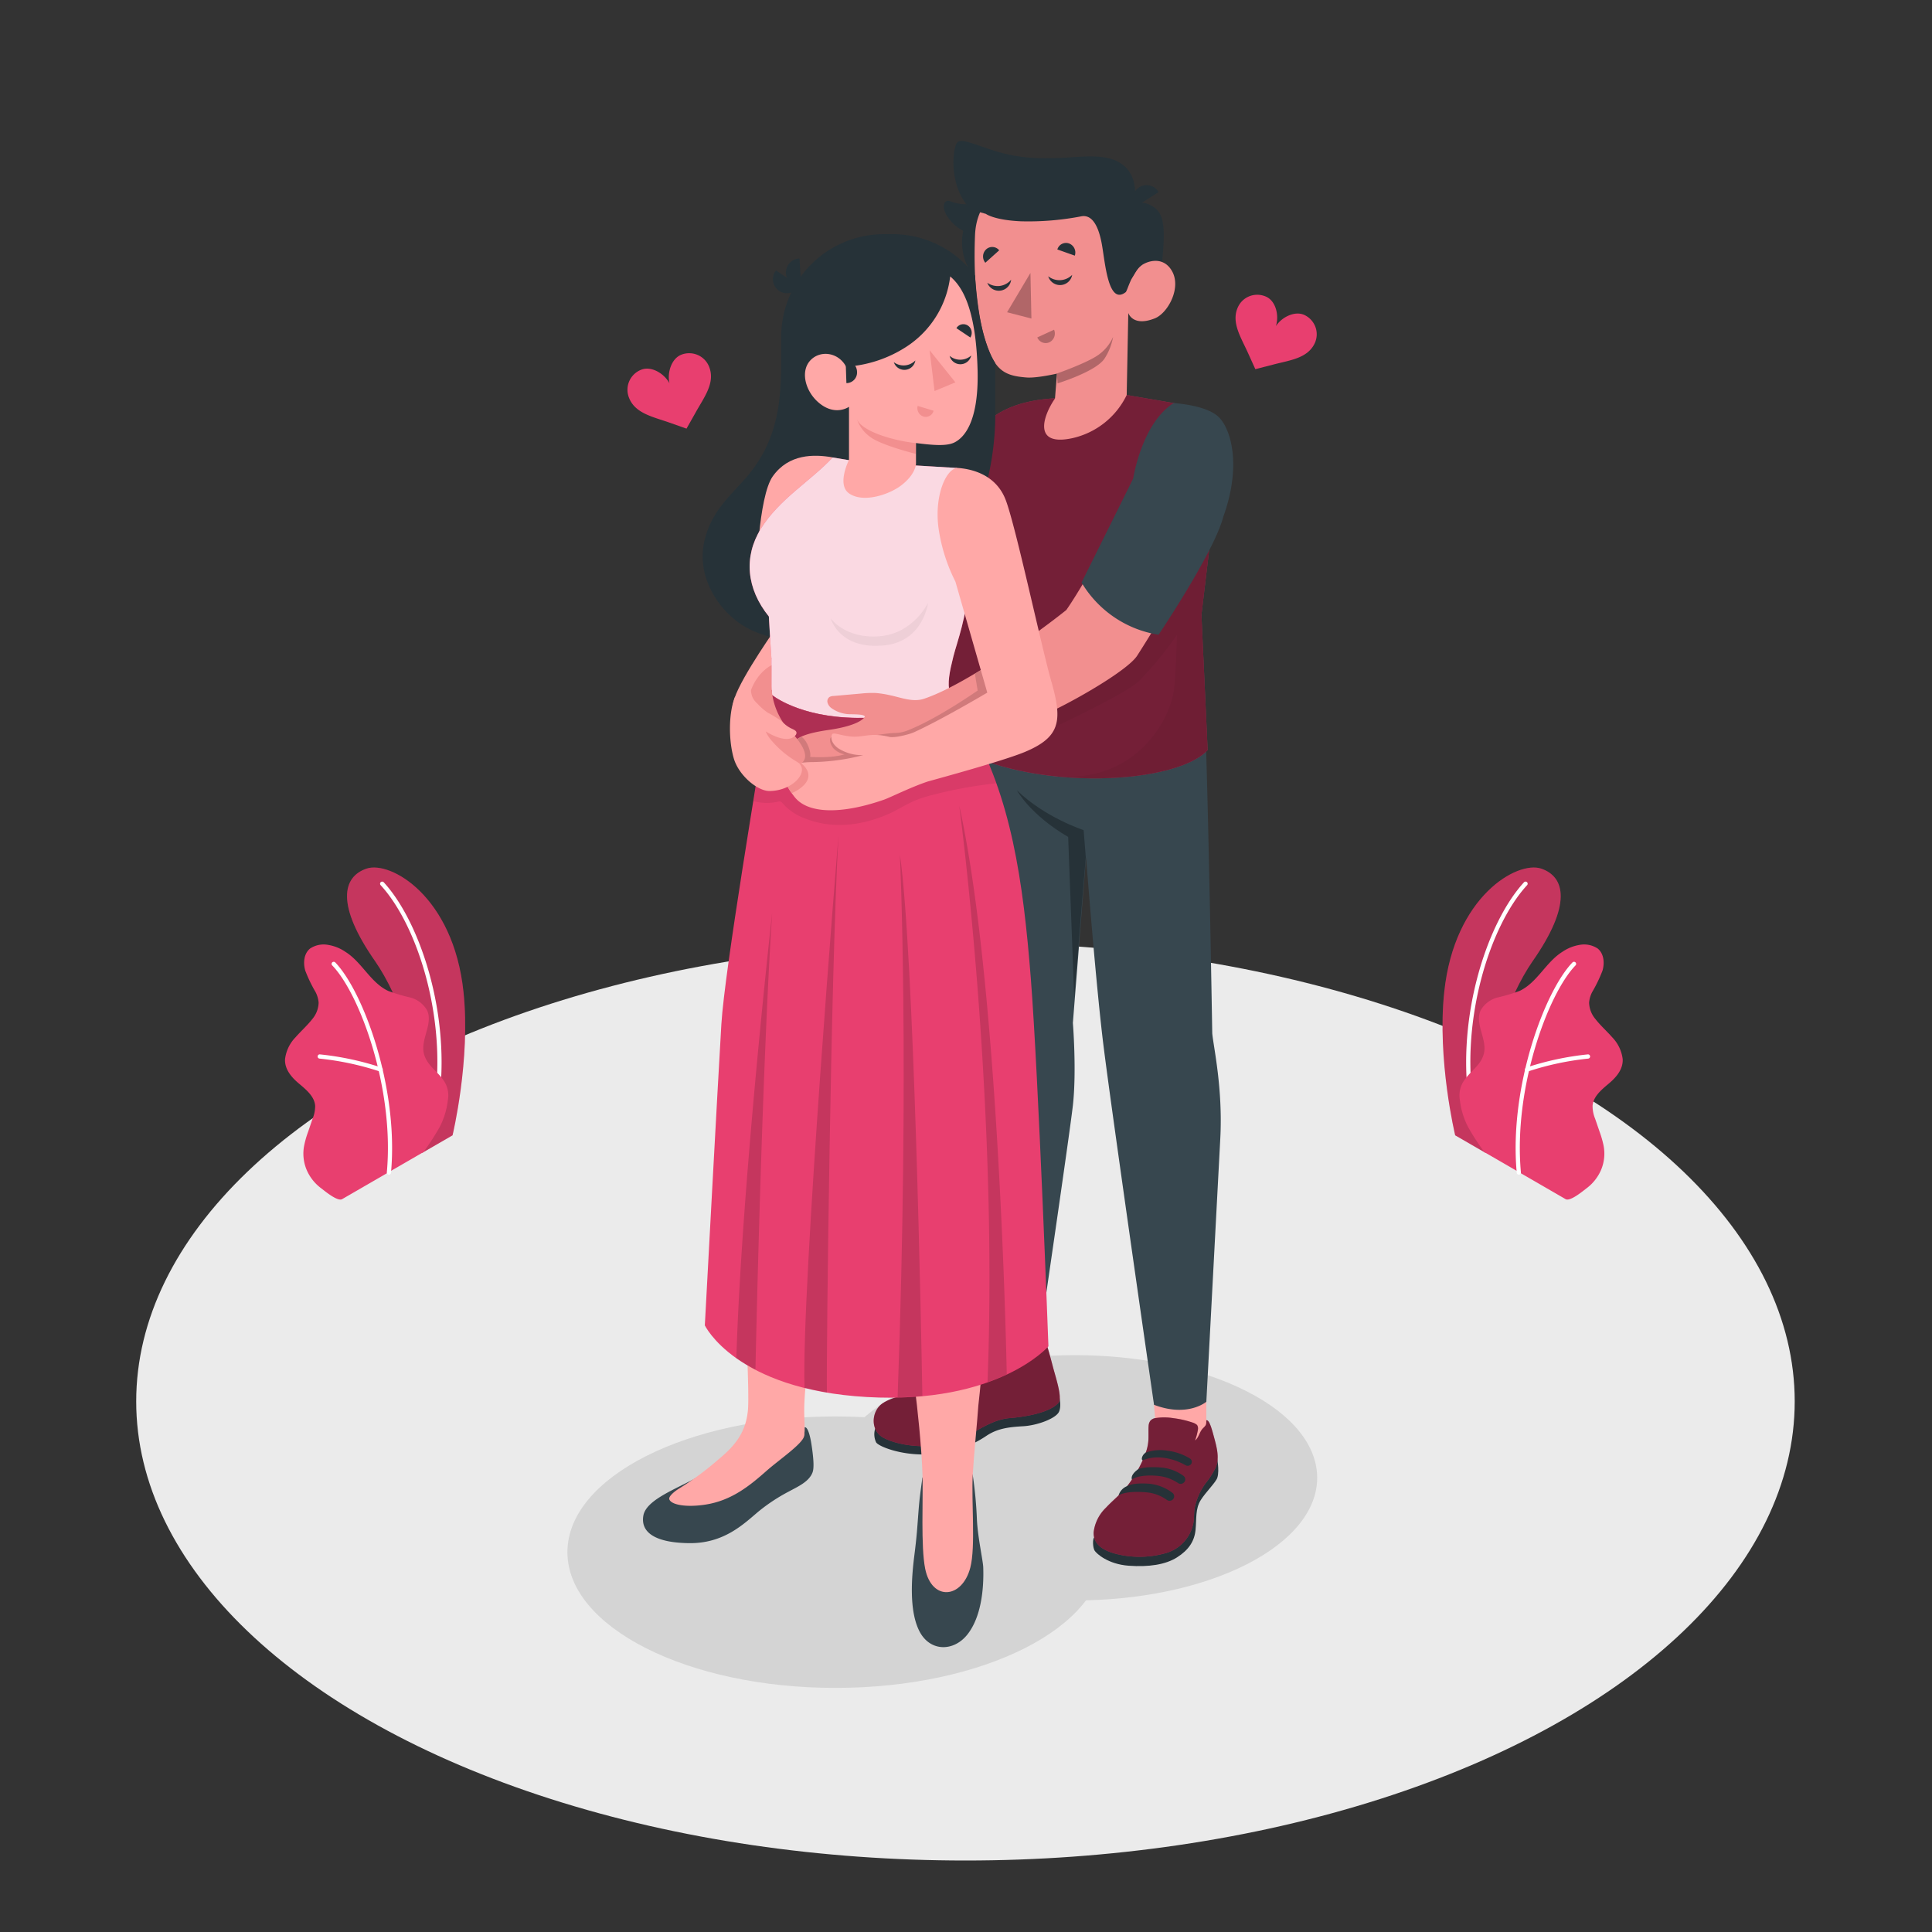 <svg xmlns="http://www.w3.org/2000/svg" viewBox="0 0 500 500"><rect x="0" y="0" width="500" height="500" fill="#333333" stroke="none"/><g id="freepik--Floor--inject-5"><ellipse id="freepik--floor--inject-5" cx="249.86" cy="362.68" rx="214.61" ry="118.82" style="fill:#ebebeb"></ellipse></g><g id="freepik--Shadows--inject-5"><g style="opacity:0.1"><ellipse id="freepik--Shadow--inject-5" cx="216.2" cy="401.7" rx="69.35" ry="35.13"></ellipse><path id="freepik--shadow--inject-5" d="M322.54,404.9c-24.47,12.39-64.14,12.39-88.61,0s-24.47-32.49,0-44.89,64.14-12.39,88.61,0S347,392.5,322.54,404.9Z"></path></g></g><g id="freepik--Plants--inject-5"><g id="freepik--plants--inject-5"><path d="M384.5,298.39l-7.9-4.57s-4.71-19.54-2.83-37.13c2.63-24.72,18.91-34,25.1-31.89s8,9.32-2.26,24C390.57,257.54,383.14,275.64,384.5,298.39Z" style="fill:#E83F6F"></path><g style="opacity:0.15"><path d="M384.5,298.39l-7.9-4.57s-4.71-19.54-2.83-37.13c2.63-24.72,18.91-34,25.1-31.89s8,9.32-2.26,24C390.57,257.54,383.14,275.64,384.5,298.39Z"></path></g><path d="M381.22,288.79h.08a.55.55,0,0,0,.44-.64c-4.34-22.81,3.63-48.43,13.5-59.1a.55.55,0,0,0-.81-.74c-10,10.86-18.17,36.9-13.77,60A.55.55,0,0,0,381.22,288.79Z" style="fill:#fff"></path><path d="M405.2,310.35c1.25.63,4.57-2.21,5.5-2.9a11.67,11.67,0,0,0,3.63-4.62,10.84,10.84,0,0,0,.63-6.56,25.28,25.28,0,0,0-1-3.42l-1.14-3.32a8.58,8.58,0,0,1-.66-3.37c.18-2.31,2.14-4,3.93-5.51,2-1.64,4-3.78,3.86-6.55a9.81,9.81,0,0,0-2.74-5.68c-1.41-1.61-3-3-4.34-4.72a6.85,6.85,0,0,1-1.61-4.23,7.16,7.16,0,0,1,.8-2.74,37.1,37.1,0,0,0,2.67-5.54c.58-2,.36-4.38-1.22-5.69a6.36,6.36,0,0,0-4.83-.94,11,11,0,0,0-4.35,1.78c-4.27,2.67-6.52,8-11.09,10.12a46,46,0,0,1-5.58,1.67,7,7,0,0,0-4.5,3.42c-1.54,3.51,1.86,7.56.83,11.26-.9,3.26-4,4.65-5.57,7.64a6.93,6.93,0,0,0-.61,4.24,20.23,20.23,0,0,0,2.14,7,61.89,61.89,0,0,0,4.22,6.49Z" style="fill:#E83F6F"></path><path d="M393.11,304h0a.54.54,0,0,0,.5-.6c-2-21.69,7-46.2,14.13-53.55a.55.55,0,0,0,0-.78.56.56,0,0,0-.78,0c-7.24,7.49-16.46,32.42-14.43,54.42A.54.54,0,0,0,393.11,304Z" style="fill:#fff"></path><path d="M395.26,277.3l.16,0a73.94,73.94,0,0,1,15.65-3.34.55.55,0,0,0-.1-1.09,75.13,75.13,0,0,0-15.93,3.4.55.55,0,0,0,.22,1.07Z" style="fill:#fff"></path></g><g id="freepik--plants--inject-5"><path d="M109.22,298.39l7.9-4.57s4.71-19.54,2.83-37.13c-2.63-24.72-18.91-34-25.1-31.89s-8,9.32,2.26,24C103.15,257.54,110.58,275.64,109.22,298.39Z" style="fill:#E83F6F"></path><g style="opacity:0.15"><path d="M109.22,298.39l7.9-4.57s4.71-19.54,2.83-37.13c-2.63-24.72-18.91-34-25.1-31.89s-8,9.32,2.26,24C103.15,257.54,110.58,275.64,109.22,298.39Z"></path></g><path d="M112.5,288.79h-.08a.55.55,0,0,1-.44-.64c4.34-22.81-3.63-48.43-13.5-59.1a.55.55,0,0,1,.81-.74c10,10.86,18.17,36.9,13.77,60A.55.55,0,0,1,112.5,288.79Z" style="fill:#fff"></path><path d="M88.52,310.35c-1.25.63-4.57-2.21-5.5-2.9a11.67,11.67,0,0,1-3.63-4.62,10.84,10.84,0,0,1-.63-6.56,23.92,23.92,0,0,1,1-3.42c.38-1.11.76-2.22,1.13-3.32a8.41,8.41,0,0,0,.67-3.37c-.18-2.31-2.14-4-3.93-5.51-2-1.64-4-3.78-3.86-6.55a9.81,9.81,0,0,1,2.74-5.68c1.41-1.61,3-3,4.34-4.72a6.85,6.85,0,0,0,1.61-4.23,7.16,7.16,0,0,0-.8-2.74A37.1,37.1,0,0,1,79,251.19c-.58-2-.36-4.38,1.22-5.69a6.35,6.35,0,0,1,4.82-.94,11,11,0,0,1,4.36,1.78c4.27,2.67,6.52,8,11.09,10.12a46,46,0,0,0,5.58,1.67,7,7,0,0,1,4.5,3.42c1.54,3.51-1.86,7.56-.83,11.26.9,3.26,4,4.65,5.57,7.64a6.85,6.85,0,0,1,.6,4.24,20,20,0,0,1-2.13,7,61.89,61.89,0,0,1-4.22,6.49Z" style="fill:#E83F6F"></path><path d="M100.61,304h0a.54.54,0,0,1-.5-.6c2-21.69-7-46.2-14.13-53.55a.55.55,0,0,1,0-.78.56.56,0,0,1,.78,0c7.24,7.49,16.46,32.42,14.43,54.42A.54.54,0,0,1,100.61,304Z" style="fill:#fff"></path><path d="M98.46,277.3l-.16,0a73.94,73.94,0,0,0-15.65-3.34.55.55,0,0,1,.1-1.09,75.13,75.13,0,0,1,15.93,3.4.55.55,0,0,1-.22,1.07Z" style="fill:#fff"></path></g></g><g id="freepik--Charactes--inject-5"><g id="freepik--character-boy--inject-5"><polygon points="312.2 378.06 299.78 378.06 298.12 356.56 312.2 359.97 312.2 378.06" style="fill:#ffa8a7"></polygon><path d="M283.16,397.91c-.44.41-.35,2.65.14,3.41s3.45,3.5,8.82,3.89c5.14.37,9.51-.26,12.52-2.18s4.49-4.19,4.77-7.12-.07-5.41,1.32-7.66c1.29-2.08,4-4.69,4.32-5.85.62-2-.17-5.48-.17-5.48Z" style="fill:#263238"></path><path d="M297.22,372.36a11.65,11.65,0,0,1-.59,3.26,30,30,0,0,1-3.15,6.44,27.5,27.5,0,0,1-2.14,3c-1.56,1.85-3.49,3.37-5.13,5.14a10.49,10.49,0,0,0-3.17,6.31c-.22,4,4.15,5.4,7.52,6A24.81,24.81,0,0,0,301.5,402a10.07,10.07,0,0,0,7.37-8c.18-1.12.12-2.27.25-3.39a15.79,15.79,0,0,1,3.13-7.05,21.68,21.68,0,0,0,2.41-3.84c1-2.49.2-5.3-.47-7.78-.58-2.15-1.23-4.58-2-4.37,0,1.11,0,1.22-.79,2-1,.95-1.06,2.39-2.12,3.23a15,15,0,0,0,.75-2.87,1.67,1.67,0,0,0-.23-1.14,3.19,3.19,0,0,0-1.24-.66,24.75,24.75,0,0,0-4.89-1.11,14.75,14.75,0,0,0-4.78,0,2.13,2.13,0,0,0-1.2.7,2.46,2.46,0,0,0-.43,1.38C297.2,369.63,297.25,371.29,297.22,372.36Z" style="fill:#E83F6F"></path><path d="M297.22,372.36a11.65,11.65,0,0,1-.59,3.26,30,30,0,0,1-3.15,6.44,27.5,27.5,0,0,1-2.14,3c-1.56,1.85-3.49,3.37-5.13,5.14a10.49,10.49,0,0,0-3.17,6.31c-.22,4,4.15,5.4,7.52,6A24.81,24.81,0,0,0,301.5,402a10.07,10.07,0,0,0,7.37-8c.18-1.12.12-2.27.25-3.39a15.79,15.79,0,0,1,3.13-7.05,21.68,21.68,0,0,0,2.41-3.84c1-2.49.2-5.3-.47-7.78-.58-2.15-1.23-4.58-2-4.37,0,1.11,0,1.22-.79,2-1,.95-1.06,2.39-2.12,3.23a15,15,0,0,0,.75-2.87,1.67,1.67,0,0,0-.23-1.14,3.19,3.19,0,0,0-1.24-.66,24.75,24.75,0,0,0-4.89-1.11,14.75,14.75,0,0,0-4.78,0,2.13,2.13,0,0,0-1.2.7,2.46,2.46,0,0,0-.43,1.38C297.2,369.63,297.25,371.29,297.22,372.36Z" style="opacity:0.5"></path><path d="M292.94,382.9c1.5-1.12,4.86-1.14,6.7-.94a11.17,11.17,0,0,1,5.22,1.84,1.2,1.2,0,0,0,1.54-.13h0a1.12,1.12,0,0,0-.11-1.71,11.48,11.48,0,0,0-5.88-2.18c-4.53-.32-5.85.46-5.85.46S292.49,381.57,292.94,382.9Z" style="fill:#263238"></path><path d="M289.49,387c1.88-1.11,5.58-.95,7.42-.76a10.51,10.51,0,0,1,5.08,1.94,1.21,1.21,0,0,0,1.54-.12h0a1.13,1.13,0,0,0-.11-1.72,11.84,11.84,0,0,0-6-2.35c-4.53-.32-5.7.61-5.7.61A3.74,3.74,0,0,0,289.49,387Z" style="fill:#263238"></path><path d="M302.21,375.45a11.26,11.26,0,0,0-5.69.48c-.8.45-1.32,1.71-.81,2a10.4,10.4,0,0,1,5-.7,15,15,0,0,1,4.9,1.35c.38.17.84.41,1.24.63a1.07,1.07,0,0,0,1.49-.46h0a1,1,0,0,0-.39-1.29A14.43,14.43,0,0,0,302.21,375.45Z" style="fill:#263238"></path><polygon points="268.24 356.81 255.07 350.87 255.07 332.06 269.82 331.87 269.35 346.46 268.24 356.81" style="fill:#ffa8a7"></polygon><path d="M226.52,369.65a4.9,4.9,0,0,0,.2,3.59c.5,1.05,6.71,3.61,14.1,3.11a28,28,0,0,0,14.56-4.82c2.82-1.86,5.76-2.21,9.42-2.42s8.47-2,9.27-3.75-.12-4.66-.12-4.66Z" style="fill:#263238"></path><path d="M256.35,346.58l-.58-.13a2.5,2.5,0,0,0-1-.05,1.89,1.89,0,0,0-.91.62,18.85,18.85,0,0,0-1.89,3c-1.55,2.53-4.8,4.62-8.35,6.53-2.42,1.3-4.78,2.31-7.28,3.43s-5.92,1.84-7.91,3.19c-2.9,1.95-3.28,6.86,0,8.8,2.85,1.68,10.35,3.49,18.22,1.26,4.29-1.21,9.05-5.79,14.68-6.23,3.57-.28,10.34-1.29,12.64-4,.85-1.21-.28-5-1.22-8.33-1-3.6-2.23-9.24-3.42-8.92-.17,2.39-3.26,2.77-5.11,2.74C261.52,348.41,259,347.15,256.35,346.58Z" style="fill:#E83F6F"></path><path d="M256.35,346.58l-.58-.13a2.5,2.5,0,0,0-1-.05,1.89,1.89,0,0,0-.91.62,18.85,18.85,0,0,0-1.89,3c-1.55,2.53-4.8,4.62-8.35,6.53-2.42,1.3-4.78,2.31-7.28,3.43s-5.92,1.84-7.91,3.19c-2.9,1.95-3.28,6.86,0,8.8,2.85,1.68,10.35,3.49,18.22,1.26,4.29-1.21,9.05-5.79,14.68-6.23,3.57-.28,10.34-1.29,12.64-4,.85-1.21-.28-5-1.22-8.33-1-3.6-2.23-9.24-3.42-8.92-.17,2.39-3.26,2.77-5.11,2.74C261.52,348.41,259,347.15,256.35,346.58Z" style="opacity:0.5"></path><path d="M247,354.57a3.32,3.32,0,0,1,2.64-1.77c1.63-.3,4.5.9,6.29,2.37a1.33,1.33,0,0,1-.19,2.2h0a1.33,1.33,0,0,1-1.53-.16A10.18,10.18,0,0,0,247,354.57Z" style="fill:#263238"></path><path d="M241.93,357.39a3.82,3.82,0,0,1,3.13-1.61s4.26.12,6.89,2.58a1.31,1.31,0,0,1-.18,2.13h0a1.29,1.29,0,0,1-1.47-.17A10.26,10.26,0,0,0,241.93,357.39Z" style="fill:#263238"></path><path d="M236.36,359.94a4.28,4.28,0,0,1,3.25-1.46,11.46,11.46,0,0,1,6.6,2.61,1.31,1.31,0,0,1-.18,2.13h0a1.28,1.28,0,0,1-1.47-.17A9.77,9.77,0,0,0,236.36,359.94Z" style="fill:#263238"></path><path d="M311.47,177.74c1,13.46,2.26,89.67,2.26,89.67.29,3.42,2.77,14.13,2.08,27.24-.94,17.8-3.61,68.12-3.61,68.12s-4.8,4.13-13.54.79c0,0-10.72-74.22-12.94-91.87-2-15.4-4.65-49.86-4.65-49.86l-3.41,42.9s1,12.37,0,21.37c-.94,8.13-8.23,57.76-8.23,57.76a22.47,22.47,0,0,1-14.36-.33s-3.86-70.67-4.46-78.14c-.82-10.34.08-86.82.08-86.82Z" style="fill:#37474f"></path><path d="M280.44,214.83s-9.89-3.17-17.26-10.29c0,0,3.34,6.25,13.26,12.06L278,258.11l3-36.28Z" style="fill:#263238"></path><path d="M291.56,102.21c.94.23,7.94,1.33,12.17,2.11,4.4.82,12.2,8.46,12.2,12.94l-5,41.86,1.61,35c-8.71,9.47-49.64,11-68.66-2.87,0,0-.42-45.69,1.84-60.67,3-20.09,12.39-26.63,27.24-27.5Z" style="fill:#E83F6F"></path><path d="M291.56,102.21c.94.23,7.94,1.33,12.17,2.11,4.4.82,12.2,8.46,12.2,12.94l-5,41.86,1.61,35c-8.71,9.47-49.64,11-68.66-2.87,0,0-.42-45.69,1.84-60.67,3-20.09,12.39-26.63,27.24-27.5Z" style="opacity:0.5"></path><path d="M311,159.12l4.39-37L314,122,281.07,164.3S258,178,256.28,178.82a74,74,0,0,0-6.87,5.55c0,4.74.09,7.75.09,7.75a40.06,40.06,0,0,0,6.84,4c7.27-3.69,34.07-15.68,38.38-19.83a86.91,86.91,0,0,0,9.86-12s0,5.1-.65,13.33-9.73,25-30.37,23.27l.21.15c16.74,1.65,33.58-1.17,38.81-6.86Z" style="opacity:0.05"></path><path d="M293.52,52.52a6.63,6.63,0,0,1,5.61,1.5c2.53,2.22,2.38,6.7,1.31,17l-7.18,1.39Z" style="fill:#263238"></path><path d="M251,52.83a11.37,11.37,0,0,1-4.61-.57c-2.32-1.11-2.71,1.46-1.32,3.57a10.41,10.41,0,0,0,8.84,5c0-.32,1.64-5.82,1.64-5.82Z" style="fill:#263238"></path><circle cx="263.16" cy="62.71" r="14.2" transform="translate(89.78 270.37) rotate(-63.54)" style="fill:#263238"></circle><path d="M291.65,72.58c1.12.56,1.77-1.74,3-3.23s6.13-3.61,8.65.78-1.08,10.92-4.41,12.25C293.14,84.68,292,81,292,81l-.41,21.23a20.6,20.6,0,0,1-14.08,11.17c-10.31,2.22-7.58-5.78-4.48-10.26l.51-6.45s-5.26,1.22-7.89,1c-4.38-.34-7.24-1.17-9.32-6-3.06-7.21-4.52-17.44-4-30.73.6-16.36,20.56-17.58,31.22-12S291.65,72.58,291.65,72.58Z" style="fill:#f28f8f"></path><path d="M271.28,71.5a3.19,3.19,0,0,0,6.2-.37,4.64,4.64,0,0,1-3,1.37A4.7,4.7,0,0,1,271.28,71.5Z" style="fill:#263238"></path><path d="M255.51,73.18a3.2,3.2,0,0,0,6.17-.78A4.63,4.63,0,0,1,258.75,74,4.72,4.72,0,0,1,255.51,73.18Z" style="fill:#263238"></path><path d="M273.64,64.56l4.52,1.6A2.51,2.51,0,0,0,276.65,63,2.34,2.34,0,0,0,273.64,64.56Z" style="fill:#263238"></path><path d="M272.79,85.33l-4.34,2a2.35,2.35,0,0,0,3.14,1.25A2.52,2.52,0,0,0,272.79,85.33Z" style="fill:#b16668"></path><path d="M255,68l3.59-3.22a2.32,2.32,0,0,0-3.36-.26A2.53,2.53,0,0,0,255,68Z" style="fill:#263238"></path><polygon points="266.68 70.63 266.93 82.44 260.63 80.81 266.68 70.63" style="fill:#b16668"></polygon><path d="M291.33,75.61c.43-.33,1.49-4.84,4-6.91,1.95-1.59-1.85-16.18-1.85-16.18S295,46.58,291,43s-11-2.36-16.24-2.15c-5.42.22-11.24.34-18.86-2.3s-8.21-3-8.88.34-.44,10.76,4.35,15.4l3.77,1.06s2.11,1.61,9.06,1.92A72.08,72.08,0,0,0,279.76,56c2-.42,4.21.81,5.37,7.06C286,67.7,286.74,79.18,291.33,75.61Z" style="fill:#263238"></path><path d="M293.6,53.71l6.24-4a3.6,3.6,0,0,0-5-1.25A3.9,3.9,0,0,0,293.6,53.71Z" style="fill:#263238"></path><path d="M273.51,96.67s7-2.44,10.25-4.49a11.23,11.23,0,0,0,4.31-5,15.39,15.39,0,0,1-2.23,5.64c-2.23,3.35-12.13,6.39-12.13,6.39Z" style="fill:#b16668"></path></g><path d="M210.46,166.14c-7.06-.13-14.57-1.21-20.08-5.61-6.09-4.86-9.8-12.7-8.14-20.23,1.71-7.8,6.38-11.56,10.81-16.64,9.91-11.38,9.12-23.76,9.12-36.46a26.59,26.59,0,0,1,26.59-26.59H231a26.56,26.56,0,0,1,21.33,10.71c.69,9.28,2,17.52,5.26,22.67v12.38A74.7,74.7,0,0,1,254,129.79c-3.58,11-9.35,21-16.56,27.5S220,166.33,210.46,166.14Z" style="fill:#263238"></path><path d="M201.51,161.55s-9.58,13.47-11.42,19.16c-1,3-1,6.35,3,7.41s19.56-14,19.56-14Z" style="fill:#ffa8a7"></path><path d="M215.49,118.37c-4.89-.86-11.36-.91-15.5,4.9-3.76,5.29-4.29,26.23-4.29,26.23Z" style="fill:#ffa8a7"></path><path d="M206.83,74a3.62,3.62,0,1,1-6-4Z" style="fill:#263238"></path><path d="M207.38,74.12a3.62,3.62,0,1,1-.48-7.22Z" style="fill:#263238"></path><path d="M195.15,370.92V369c-.74,2.2-8.92,10.34-16.21,14.12-5.26,2.73-11.78,5.37-12.44,9.12-.79,4.55,3.47,7,11.63,7.12,9.2.2,14.37-5,18.21-8.22a46.57,46.57,0,0,1,7.74-5.1c2.43-1.32,5.38-2.59,6.24-5.08.47-1.36.08-4.61-.31-7.14-.36-2.36-1-4.65-1.78-4.43,0,.28,0,1.12,0,1.12-1,1.05-3.54,2-6.51,2.14C199.79,372.76,195.14,372.38,195.15,370.92Z" style="fill:#37474f"></path><path d="M224.71,223.73c-3.05,16.78-6.13,34.21-9.17,50.61,1.44,8.75,2.09,11.62,2.56,22.9.76,17.82-8.66,45.26-9.85,64.41-.31,5,.1,5.5-.07,9.6,0,0,0,.27-.05.31-.25,2-6.51,6.23-9.7,9.05-4.38,3.87-9.12,7.78-16,8.8-5,.75-8.75,0-9.21-1.39-.27-.83,1.64-2.23,2.38-2.69a76.81,76.81,0,0,0,10.3-7.61c4.68-3.83,7.1-7.26,7.65-12.65.85-8.31-3.62-71.53-3.06-91.88.76-27.6,3-46.35,6.39-71.57.26-2,2.22-8.28,2.86-13.29a18.34,18.34,0,0,0,.15-3.9c-.15-1.46-.2-3.55-.22-5.78h0v1.1s6.92,5.87,22.12,6.05C235.16,186,243,182.25,246,180a55,55,0,0,0,3.44,8.44c2.64,5.41,5.77,10.74,7.37,15.73Z" style="fill:#ffa8a7"></path><path d="M251.72,381.56a106.55,106.55,0,0,1,1.1,11.57c.19,4.59,1.58,10.73,1.64,12.47.2,5.59-.52,12.85-4.07,17.37s-9.7,4.56-12.45-.82-2-14.13-1.31-19.59.74-7.08,1.08-11.45c.29-3.85.59-5.41,1-8.72C243,382.45,247.49,381.61,251.72,381.56Z" style="fill:#37474f"></path><path d="M222.22,225c1.18,15.54,5.33,48.51,6.11,63.28.9,16.91,8.29,70,8.41,70.76.66,5,1.76,15.25,2,22.63.19,6.4-.46,18.51.69,24.3,1.7,8.47,9.59,7.83,11.69-.29,1.4-5.41.24-17,.63-24.12.29-5.17,1.16-13.48,1.44-17.76.75-6.3,3.86-39.22,3-50.44-.74-9.62-2.12-17.61-3.16-26.52,5.3-26.95,8.14-55.48,3.79-82.72" style="fill:#ffa8a7"></path><path d="M246.73,169.9c1-3.93,3.54-10.35,3.88-18.79-6.29-9.76-7.66-19.82-2.93-30-5-.31-5.72-.33-10.75-.65s-13.19-1.14-17.3-1.38l-4.14-.69c-5.7,6.12-13.83,10.74-18.59,18.46-4.48,7.26-3.73,15.5,2.08,22.7.19,3.74.45,7.28.67,10.94l.17.07h-.17c0,2.15,0,5.23,0,8.11h0v1.1s6.92,5.87,22.12,6.05C235.16,186,243,182.25,246,180l-.18-.64C245.12,176.81,245.75,173.84,246.73,169.9Z" style="fill:#E83F6F"></path><path d="M246.73,169.9c1-3.93,3.54-10.35,3.88-18.79-6.29-9.76-7.66-19.82-2.93-30-5-.31-5.72-.33-10.75-.65s-13.19-1.14-17.3-1.38l-4.14-.69c-5.7,6.12-13.83,10.74-18.59,18.46-4.48,7.26-3.73,15.5,2.08,22.7.19,3.74.45,7.28.67,10.94l.17.07h-.17c0,2.15,0,5.23,0,8.11h0v1.1s6.92,5.87,22.12,6.05C235.16,186,243,182.25,246,180l-.18-.64C245.12,176.81,245.75,173.84,246.73,169.9Z" style="fill:#fff;opacity:0.8"></path><path d="M215,160.06s3.75,5.32,12.6,4.61S240.18,156,240.18,156s-1.15,9.83-11.08,11C217.19,168.32,215,160.06,215,160.06Z" style="opacity:0.05"></path><path d="M198.18,187.05c-1.7,11.44-10.64,63.92-11.49,78S182.41,343,182.41,343s7.9,16.6,41.92,18.55,47-13.12,47-13.12-2.57-70.05-4.56-95.29-5.08-46.92-15.87-65.61l-28,2.9Z" style="fill:#E83F6F"></path><path d="M237.05,207.07a34.35,34.35,0,0,1,4.32-1.36,115.28,115.28,0,0,1,16.47-3h0c-.91-2.57-1.92-5.08-3-7.55l-.09-.21c-.51-1.12-1.05-2.22-1.61-3.31-.07-.15-.14-.3-.22-.45-.62-1.22-1.28-2.42-2-3.61l0,0c-3.36.45-6.69,1.38-10,2.05a90.57,90.57,0,0,1-18.23,1.53c-3.1,0-6.2-.13-9.29-.29a28.4,28.4,0,0,1-4-.21c-1.55-.31-3-1.09-4.56-1.33a21.7,21.7,0,0,0-7,.34c-.63,4.05-1.66,10.35-2.84,17.67a13.47,13.47,0,0,0,6.31.14,1.26,1.26,0,0,1,.79,0,1.4,1.4,0,0,1,.44.4,14,14,0,0,0,6,4c7.36,2.89,15.22,1.64,22.22-1.59C232.83,209.24,234.85,208,237.05,207.07Z" style="opacity:0.07"></path><path d="M199.69,179.77s6.92,5.87,22.12,6c13.36.15,21.23-3.57,24.18-5.87l-.19-.63c.85-.07,2.88,4,5.09,8.17,0,0-10.31,7.37-27.68,7.37s-25-7.8-25-7.8.52-4.25.7-6c.29-2.78.79-2.44.79-2.44Z" style="fill:#E83F6F"></path><path d="M250.89,187.48s-.5.36-1.47.91c-3.41,2-12.66,6.46-26.2,6.46-12.92,0-20.47-4.31-23.49-6.52a14.22,14.22,0,0,1-1.55-1.29s.52-4.24.7-5.94c.26-2.51.7-2.47.78-2.45h0v1.1s6.92,5.87,22.12,6.05C235.16,186,243,182.25,246,180h0l-.19-.63C246.66,179.24,248.68,183.3,250.89,187.48Z" style="opacity:0.25"></path><path d="M217,216.26s-9.69,117.76-8.78,142.9c1.81.45,3.73.85,5.78,1.2C213.84,350.17,215,251.69,217,216.26Z" style="opacity:0.15"></path><path d="M238.71,361.29c-.29-16.42-2.15-114.82-5.82-140.16,0,0,2.56,53.75-.59,140.51C234.54,361.6,236.69,361.48,238.71,361.29Z" style="opacity:0.15"></path><path d="M260.55,355.68c-.28-13.48-2.5-103.08-12.3-147.18,0,0,10.15,75.53,7.32,149.21A52.37,52.37,0,0,0,260.55,355.68Z" style="opacity:0.15"></path><path d="M195.51,354.45c.23-10.61,1.75-78.29,4.32-118.16,0,0-7.92,70.65-9.26,115.17A42.61,42.61,0,0,0,195.51,354.45Z" style="opacity:0.15"></path><path d="M245.91,71.54c2.92,2.46,6.68,7.92,7.09,24.32.34,13.89-3.82,17.53-5.94,18.62s-5.92.69-10,.18V120s0,2.77-4,5.75c-3.1,2.28-9.69,4.5-13.34,1.93-3.23-2.29,0-8.66,0-8.66V105.28s-3.51,2.53-7.75-1c-3.49-2.89-4.87-8-2.38-10.87s7.34-2.36,9.38,1.49a32.43,32.43,0,0,0,15.47-5.08A25.25,25.25,0,0,0,245.91,71.54Z" style="fill:#ffa8a7"></path><path d="M237,114.66c-4.32-.39-13.69-2.61-15.23-6.17a9.43,9.43,0,0,0,3.31,4.49c2.75,2.22,11.92,4.48,11.92,4.48Z" style="fill:#f28f8f"></path><path d="M218.85,93.28l.2,5.87a2.75,2.75,0,0,0,2.75-2.92A3,3,0,0,0,218.85,93.28Z" style="fill:#263238"></path><path d="M236.89,93.28a2.87,2.87,0,0,1-5.57.45,4.22,4.22,0,0,0,5.57-.45Z" style="fill:#263238"></path><path d="M251.35,92a2.87,2.87,0,0,1-5.59.09,4.19,4.19,0,0,0,2.81,1A4.27,4.27,0,0,0,251.35,92Z" style="fill:#263238"></path><path d="M234.11,86.65l-3.82,2a2.27,2.27,0,0,1,.94-3A2.12,2.12,0,0,1,234.11,86.65Z" style="fill:#263238"></path><path d="M237.5,105.05l4.12,1.24A2.1,2.1,0,0,1,239,107.8,2.25,2.25,0,0,1,237.5,105.05Z" style="fill:#f28f8f"></path><path d="M251.13,87.35l-3.61-2.42a2.09,2.09,0,0,1,3-.65A2.27,2.27,0,0,1,251.13,87.35Z" style="fill:#263238"></path><polygon points="240.58 90.64 241.86 101.2 247.26 98.95 240.58 90.64" style="fill:#f28f8f"></polygon><g id="freepik--boy-arm--inject-5"><path d="M223.8,185.48c0,.1-1.05,2.23-9.3,3.42-11.19,1.61-11.95,4.38-4.68,11.16,4.59,4.28,11.26,3.36,25.42-.62a110.1,110.1,0,0,0,14.17-4.59c11.62-5,15.68-7.28,23.59-11.18s19.19-10.66,21.31-14c24.72-38.52,29-62.17,10.85-64.59-5.53,1.29-6.29,6.48-11.12,20.7,0,0-11.47,22.6-18.08,32.09-8.35,6.68-26.6,19.62-36.93,23-2.76.89-5.75-.31-8.5-.9a26.39,26.39,0,0,0-3.85-.62,25.77,25.77,0,0,0-3.83.14l-7.14.63a2.1,2.1,0,0,0-1.08.29,1.36,1.36,0,0,0-.46,1.44,2.67,2.67,0,0,0,.88,1.32,8.46,8.46,0,0,0,5.18,1.67C220.85,184.87,223.85,184.82,223.8,185.48Z" style="fill:#f28f8f"></path><path d="M235.24,199.44a110.1,110.1,0,0,0,14.17-4.59c11.21-4.85,15.39-7.13,22.78-10.78l-10.56-15.68c-3.06,2.06-6.23,4.1-9.33,6l.72,4.31s-10.76,7.56-18.5,10.48a9.71,9.71,0,0,1-3.4.52,57.7,57.7,0,0,0-6.69,1,28.54,28.54,0,0,1-8.65,0c-1.2-.3-1.34,1.31-.12,2.94a5.51,5.51,0,0,0,2.9,1.58c-3.44,1.07-8.89.66-8.89.66.32-1.43-1-4.51-2.25-5.17h0a6,6,0,0,0-.62.32l-.09.05a3.94,3.94,0,0,0-.93.72l-.06.06a3,3,0,0,0-.28.37l0,0a2.44,2.44,0,0,0-.21.43s0,0,0,.06a2.88,2.88,0,0,0-.09.4s0,.05,0,.08a2.57,2.57,0,0,0,0,.48v0a2.77,2.77,0,0,0,.09.47l0,.11a5.81,5.81,0,0,0,.49,1.11l.08.13a5.24,5.24,0,0,0,.34.53l.05.09.48.64.12.14c.14.18.3.36.46.55l.14.16c.2.23.42.47.65.71l.12.12.62.63.21.21.83.79C214.41,204.34,221.08,203.42,235.24,199.44Z" style="fill:#b16668;opacity:0.5"></path><path d="M199.65,177.62a18.23,18.23,0,0,0,3.06,9.43c1.55,2.07,9.73,9.31,3.1,11.24-5.4,1.59-9.14-1.86-11.18-5-1.54-2.34-2.32-8-.62-13.67s5.65-7.45,5.65-7.45Z" style="fill:#f28f8f"></path><path d="M303.73,104.32s8.38.45,11.63,3.57,6,12.64,1.23,25.84c-2.39,9.21-16.75,30.54-16.75,30.54a28.34,28.34,0,0,1-19.93-13.51l13.35-26.9S295.46,109.55,303.73,104.32Z" style="fill:#37474f"></path></g><path d="M272.13,176.52c-2.64-9.22-9.22-40.22-11.85-47.12s-9.36-8.11-12.6-8.31c-3.14.5-5.94,7.78-4.75,15.86a44.6,44.6,0,0,0,4.33,13.57l8.25,28.73s-12.1,7.18-19.18,10.35c-1.27.52-4.87,1.43-6.2,1.1-4.94-1.22-6.49.2-9.89-.09-2.65-.24-4.55-1.16-4.88-.59-.42.74-.28,2.37,1.67,3.7a11.41,11.41,0,0,0,6.36,1.71,54.93,54.93,0,0,1-12.73,1.79c-6.94,0-10.51,2.1-5,9.06,3.43,4.36,12.13,4.51,23.13.67,1.51-.52,7-3.27,11.36-4.71h0c12.59-3.46,21.56-6.16,25.09-7.64C274.39,190.77,275,186.57,272.13,176.52Z" style="fill:#ffa8a7"></path><path d="M207.39,197.6l.17-.21c-4.47.59-6.28,2.78-2.69,7.87a8.59,8.59,0,0,0,1.46-.72C212.14,200.89,207.39,197.6,207.39,197.6Z" style="fill:#f28f8f"></path><path d="M190.21,180.36c-1.77,4.47-1.59,11.56-.3,15.94s6.1,8.41,9.2,8.41c6.32,0,10.88-5.51,7-7.64a25.66,25.66,0,0,1-6.28-5.24,9.47,9.47,0,0,1-1.67-2.53c2,1.19,5.78,3.06,7.64,1.07a1,1,0,0,0,.33-.72c0-.5-.59-.76-1.06-1a7.49,7.49,0,0,1-1.68-1c-.52-.4-1-.87-1.5-1.28a32.69,32.69,0,0,0-3.31-2,15.58,15.58,0,0,1-2.55-2.26,4.92,4.92,0,0,1-1.38-1.9,6.3,6.3,0,0,1-.32-1.6S190.21,180.36,190.21,180.36Z" style="fill:#ffa8a7"></path></g><g id="freepik--Hearts--inject-5"><path d="M183.57,95.05a5.56,5.56,0,0,0-2.62-3h0l0,0a5.6,5.6,0,0,0-4.56-.28c-2.66,1-3.76,4.73-3.13,7.43-1.3-2.45-4.59-4.54-7.25-3.54a5.59,5.59,0,0,0-3.25,3.21v0h0a5.57,5.57,0,0,0,0,4c1.55,4.13,6.24,5,10.46,6.49l4.45,1.57,2.32-4.11C182.15,102.9,185.12,99.19,183.57,95.05Z" style="fill:#E83F6F"></path><path d="M340.23,88.88a5.52,5.52,0,0,0,.32-3.9h0v0a5.57,5.57,0,0,0-2.92-3.44c-2.53-1.21-5.95.56-7.43,2.86.85-2.6.08-6.37-2.45-7.58a5.55,5.55,0,0,0-4.51-.11h0a5.47,5.47,0,0,0-2.83,2.7c-1.88,3.93.73,7.85,2.55,11.89l1.92,4.24,4.52-1.16C333.66,93.24,338.35,92.81,340.23,88.88Z" style="fill:#E83F6F"></path></g></svg>
